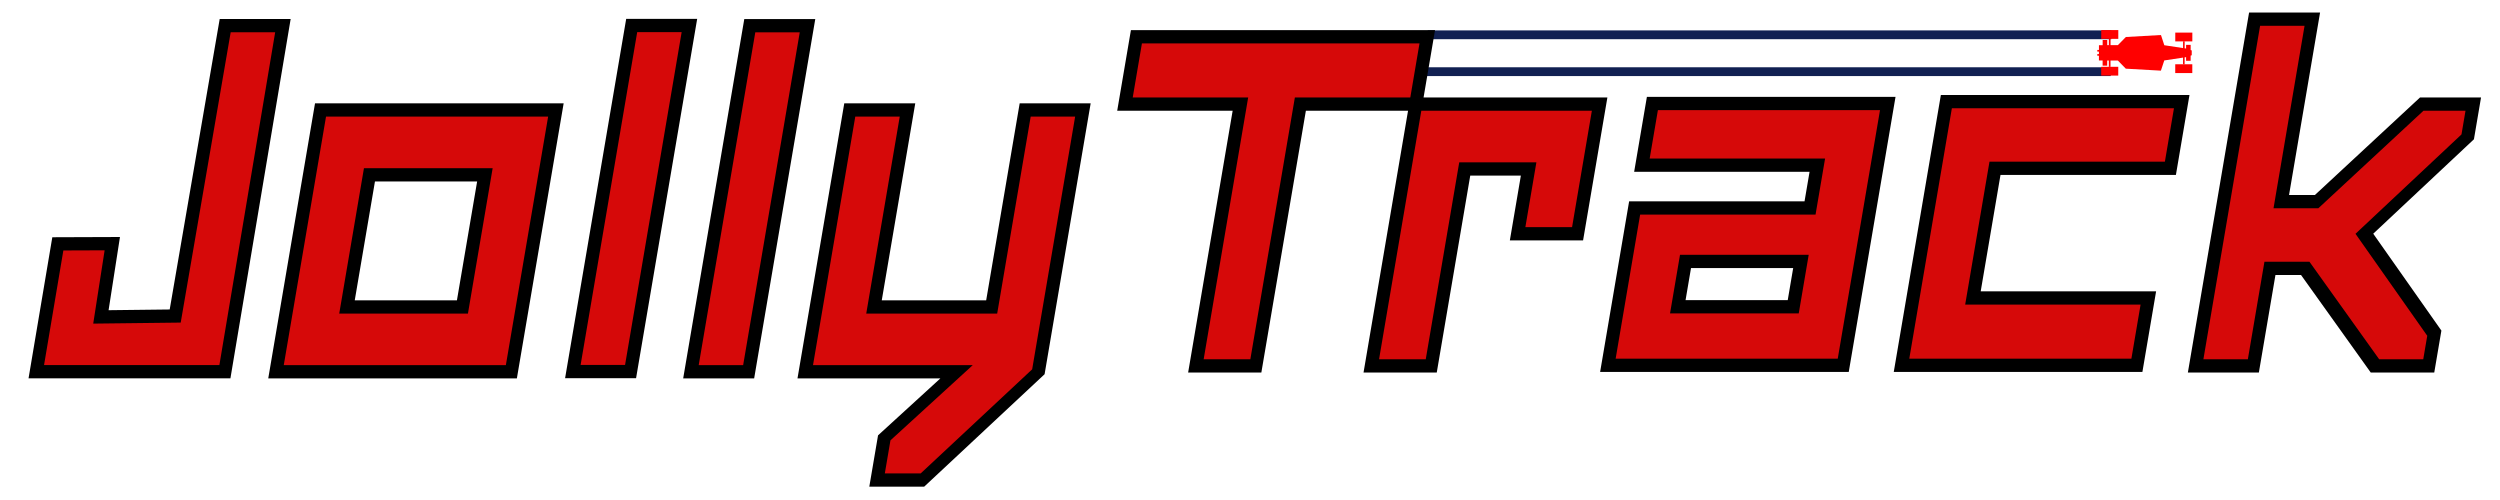 <?xml version="1.0" encoding="utf-8"?>
<svg width="1000" height="200" viewBox="0 0 264.583 52.917" version="1.1" id="svg5" xmlns="http://www.w3.org/2000/svg" xmlns:bx="https://boxy-svg.com"><defs id="defs2"><bx:export><bx:file format="svg" path="jollytrack.svg"/></bx:export><filter id="drop-shadow-filter-0" bx:preset="drop-shadow 1 0 0 3 0.73 #0000008b" color-interpolation-filters="sRGB" x="-50%" y="-50%" width="200%" height="200%"><feGaussianBlur in="SourceAlpha" stdDeviation="3"/><feOffset dx="0" dy="0"/><feComponentTransfer result="offsetblur"><feFuncA id="spread-ctrl" type="linear" slope="1.46"/></feComponentTransfer><feFlood flood-color="#0000008b"/><feComposite in2="offsetblur" operator="in"/><feMerge><feMergeNode/><feMergeNode in="SourceGraphic"/></feMerge></filter><filter id="outline-filter-0" bx:preset="outline 1 1 #006208" color-interpolation-filters="sRGB" x="-50%" y="-50%" width="200%" height="200%"><feMorphology in="SourceAlpha" result="dilated" operator="dilate" radius="1"/><feFlood flood-color="#006208" result="flood"/><feComposite in="flood" in2="dilated" operator="in" result="outline"/><feMerge><feMergeNode in="outline"/><feMergeNode in="SourceGraphic"/></feMerge></filter><filter id="outline-filter-1" bx:preset="outline 1 4 #006a00" color-interpolation-filters="sRGB" x="-50%" y="-50%" width="200%" height="200%"><feMorphology in="SourceAlpha" result="dilated" operator="dilate" radius="4"/><feFlood flood-color="#006a00" result="flood"/><feComposite in="flood" in2="dilated" operator="in" result="outline"/><feMerge><feMergeNode in="outline"/><feMergeNode in="SourceGraphic"/></feMerge></filter></defs><g id="g5128" transform="matrix(1, 0, -0.191, 1, 7.83, 0)"><title>main</title><rect style="font-size:59.213px;font-family:Impact;-inkscape-font-specification:Impact;fill:#112052;fill-opacity:1;stroke:none;stroke-width:0.371;stroke-dasharray:none;stroke-opacity:1" id="rect19982-1" width="72.351" height="0.952" x="143.269" y="3.273" transform="matrix(1,0,0.188,0.982,0,0)"/><rect style="font-size:59.213px;font-family:Impact;-inkscape-font-specification:Impact;fill:#112052;fill-opacity:1;stroke:none;stroke-width:0.372;stroke-dasharray:none;stroke-opacity:1" id="rect19982-1-3" width="72.939" height="0.952" x="142.615" y="7.249" transform="matrix(1,0,0.188,0.982,0,0)"/><g id="g872" transform="matrix(0.075,0,0.014,0.074,212.371,-1.985)" style="fill: rgb(179, 193, 255); fill-opacity: 1; filter: url(&quot;#outline-filter-1&quot;);"><rect y="122.351" x="24.19" height="12.568" width="24.072" id="rect827" style="opacity: 1; fill-opacity: 1; stroke: none; stroke-width: 10; stroke-linecap: square; stroke-linejoin: bevel; stroke-miterlimit: 4; stroke-dasharray: none; stroke-opacity: 1; paint-order: stroke; fill: rgb(255, 0, 0);"/><rect y="118.765" x="128.671" height="12.568" width="24.072" id="rect827-6" style="opacity: 1; fill-opacity: 1; stroke: none; stroke-width: 10; stroke-linecap: square; stroke-linejoin: bevel; stroke-miterlimit: 4; stroke-dasharray: none; stroke-opacity: 1; paint-order: stroke; fill: rgb(255, 0, 0);"/><path id="path844" d="m 20.939,104.171 h -2.297 v 2.408 h 2.305 v 6.765 h 5.22 v 7.365 h 6.469 v -7.276 h 2.303 v 8.977 h 2.386 v -8.989 h 10.371 l 11.221,11.623 49.515,2.835 4.748,-14.623 26.468,-4.047 v 9.689 h 2.238 v -10.023 l 2.051,-0.309 v 5.233 h 6.451 v -7.438 l 1.528,-0.551 2.3e-4,-6.842 -1.528,-0.551 v -7.438 h -6.451 v 5.233 l -2.051,-0.309 V 85.881 h -2.238 v 9.689 l -26.468,-4.047 -4.748,-14.623 -49.515,2.835 -11.221,11.623 H 37.325 v -8.989 h -2.386 v 8.977 H 32.636 V 84.07 H 26.168 v 7.365 h -5.22 v 6.765 h -2.305 v 2.408 h 2.297 z" style="fill-opacity: 1; stroke: none; stroke-width: 0.265px; stroke-linecap: butt; stroke-linejoin: miter; stroke-opacity: 1; fill: rgb(255, 0, 0);"/><rect transform="scale(1,-1)" y="-82.428" x="24.155" height="12.568" width="24.072" id="rect827-9" style="opacity: 1; fill-opacity: 1; stroke: none; stroke-width: 10; stroke-linecap: square; stroke-linejoin: bevel; stroke-miterlimit: 4; stroke-dasharray: none; stroke-opacity: 1; paint-order: stroke; fill: rgb(255, 0, 0);"/><rect transform="scale(1,-1)" y="-86.015" x="128.636" height="12.568" width="24.072" id="rect827-6-8" style="opacity: 1; fill-opacity: 1; stroke: none; stroke-width: 10; stroke-linecap: square; stroke-linejoin: bevel; stroke-miterlimit: 4; stroke-dasharray: none; stroke-opacity: 1; paint-order: stroke; fill: rgb(255, 0, 0);"/></g><path id="path4993" style="font-family: &quot;FORCED SQUARE&quot;; fill-opacity: 1; stroke-width: 1.404; stroke-dasharray: none; stroke-opacity: 1; filter: url(&quot;#outline-filter-0&quot;) url(&quot;#drop-shadow-filter-0&quot;); stroke: rgb(0, 0, 0); paint-order: fill; fill: rgb(214, 9, 9);" d="M 113.184 3.894 L 113.333 11.02 L 125.551 11.02 L 126.132 38.725 L 132.477 38.725 L 131.897 11.02 L 144.114 11.02 L 143.965 3.894 L 113.184 3.894 Z M 144.114 11.02 L 144.695 38.725 L 151.041 38.725 L 150.604 17.88 L 157.365 17.88 L 157.509 24.739 L 163.855 24.739 L 163.568 11.02 L 144.114 11.02 Z M 200.215 10.754 L 200.799 38.658 L 225.709 38.658 L 225.56 31.533 L 206.996 31.533 L 206.709 17.813 L 225.273 17.813 L 225.124 10.754 L 200.215 10.754 Z M 169.141 10.953 L 169.278 17.48 L 187.842 17.48 L 187.937 22.009 L 169.373 22.009 L 169.722 38.658 L 194.631 38.658 L 194.051 10.953 L 169.141 10.953 Z M 175.838 27.67 L 188.055 27.67 L 188.156 32.465 L 175.938 32.465 L 175.838 27.67 Z M 231.169 2.029 L 231.938 38.725 L 238.047 38.725 L 237.831 28.402 L 241.567 28.402 L 250.917 38.725 L 256.61 38.725 L 256.538 35.262 L 247.125 24.739 L 256.103 14.483 L 256.03 11.02 L 250.574 11.02 L 241.419 21.343 L 237.682 21.343 L 237.278 2.029 L 231.169 2.029 Z M 72.041 2.717 L 72.809 39.346 L 78.917 39.346 L 78.15 2.717 L 72.041 2.717 Z M 28.314 11.641 L 28.895 39.346 L 53.804 39.346 L 53.224 11.641 L 28.314 11.641 Z M 84.327 11.641 L 84.907 39.346 L 100.921 39.346 L 94.603 46.339 L 94.696 50.801 L 99.5 50.801 L 109.58 39.346 L 109 11.641 L 102.891 11.641 L 103.327 32.487 L 90.873 32.487 L 90.436 11.641 L 84.327 11.641 Z M 34.804 18.501 L 47.021 18.501 L 47.315 32.487 L 35.097 32.487 L 34.804 18.501 Z M 22.629 2.712 L 23.485 39.341 L 3.524 39.341 L 3.219 25.808 L 8.979 25.787 L 9.254 33.54 L 17.1 33.447 L 16.52 2.712 L 22.629 2.712 Z M 59.539 2.696 L 60.307 39.325 L 66.415 39.325 L 65.648 2.696 L 59.539 2.696 Z"/></g></svg>